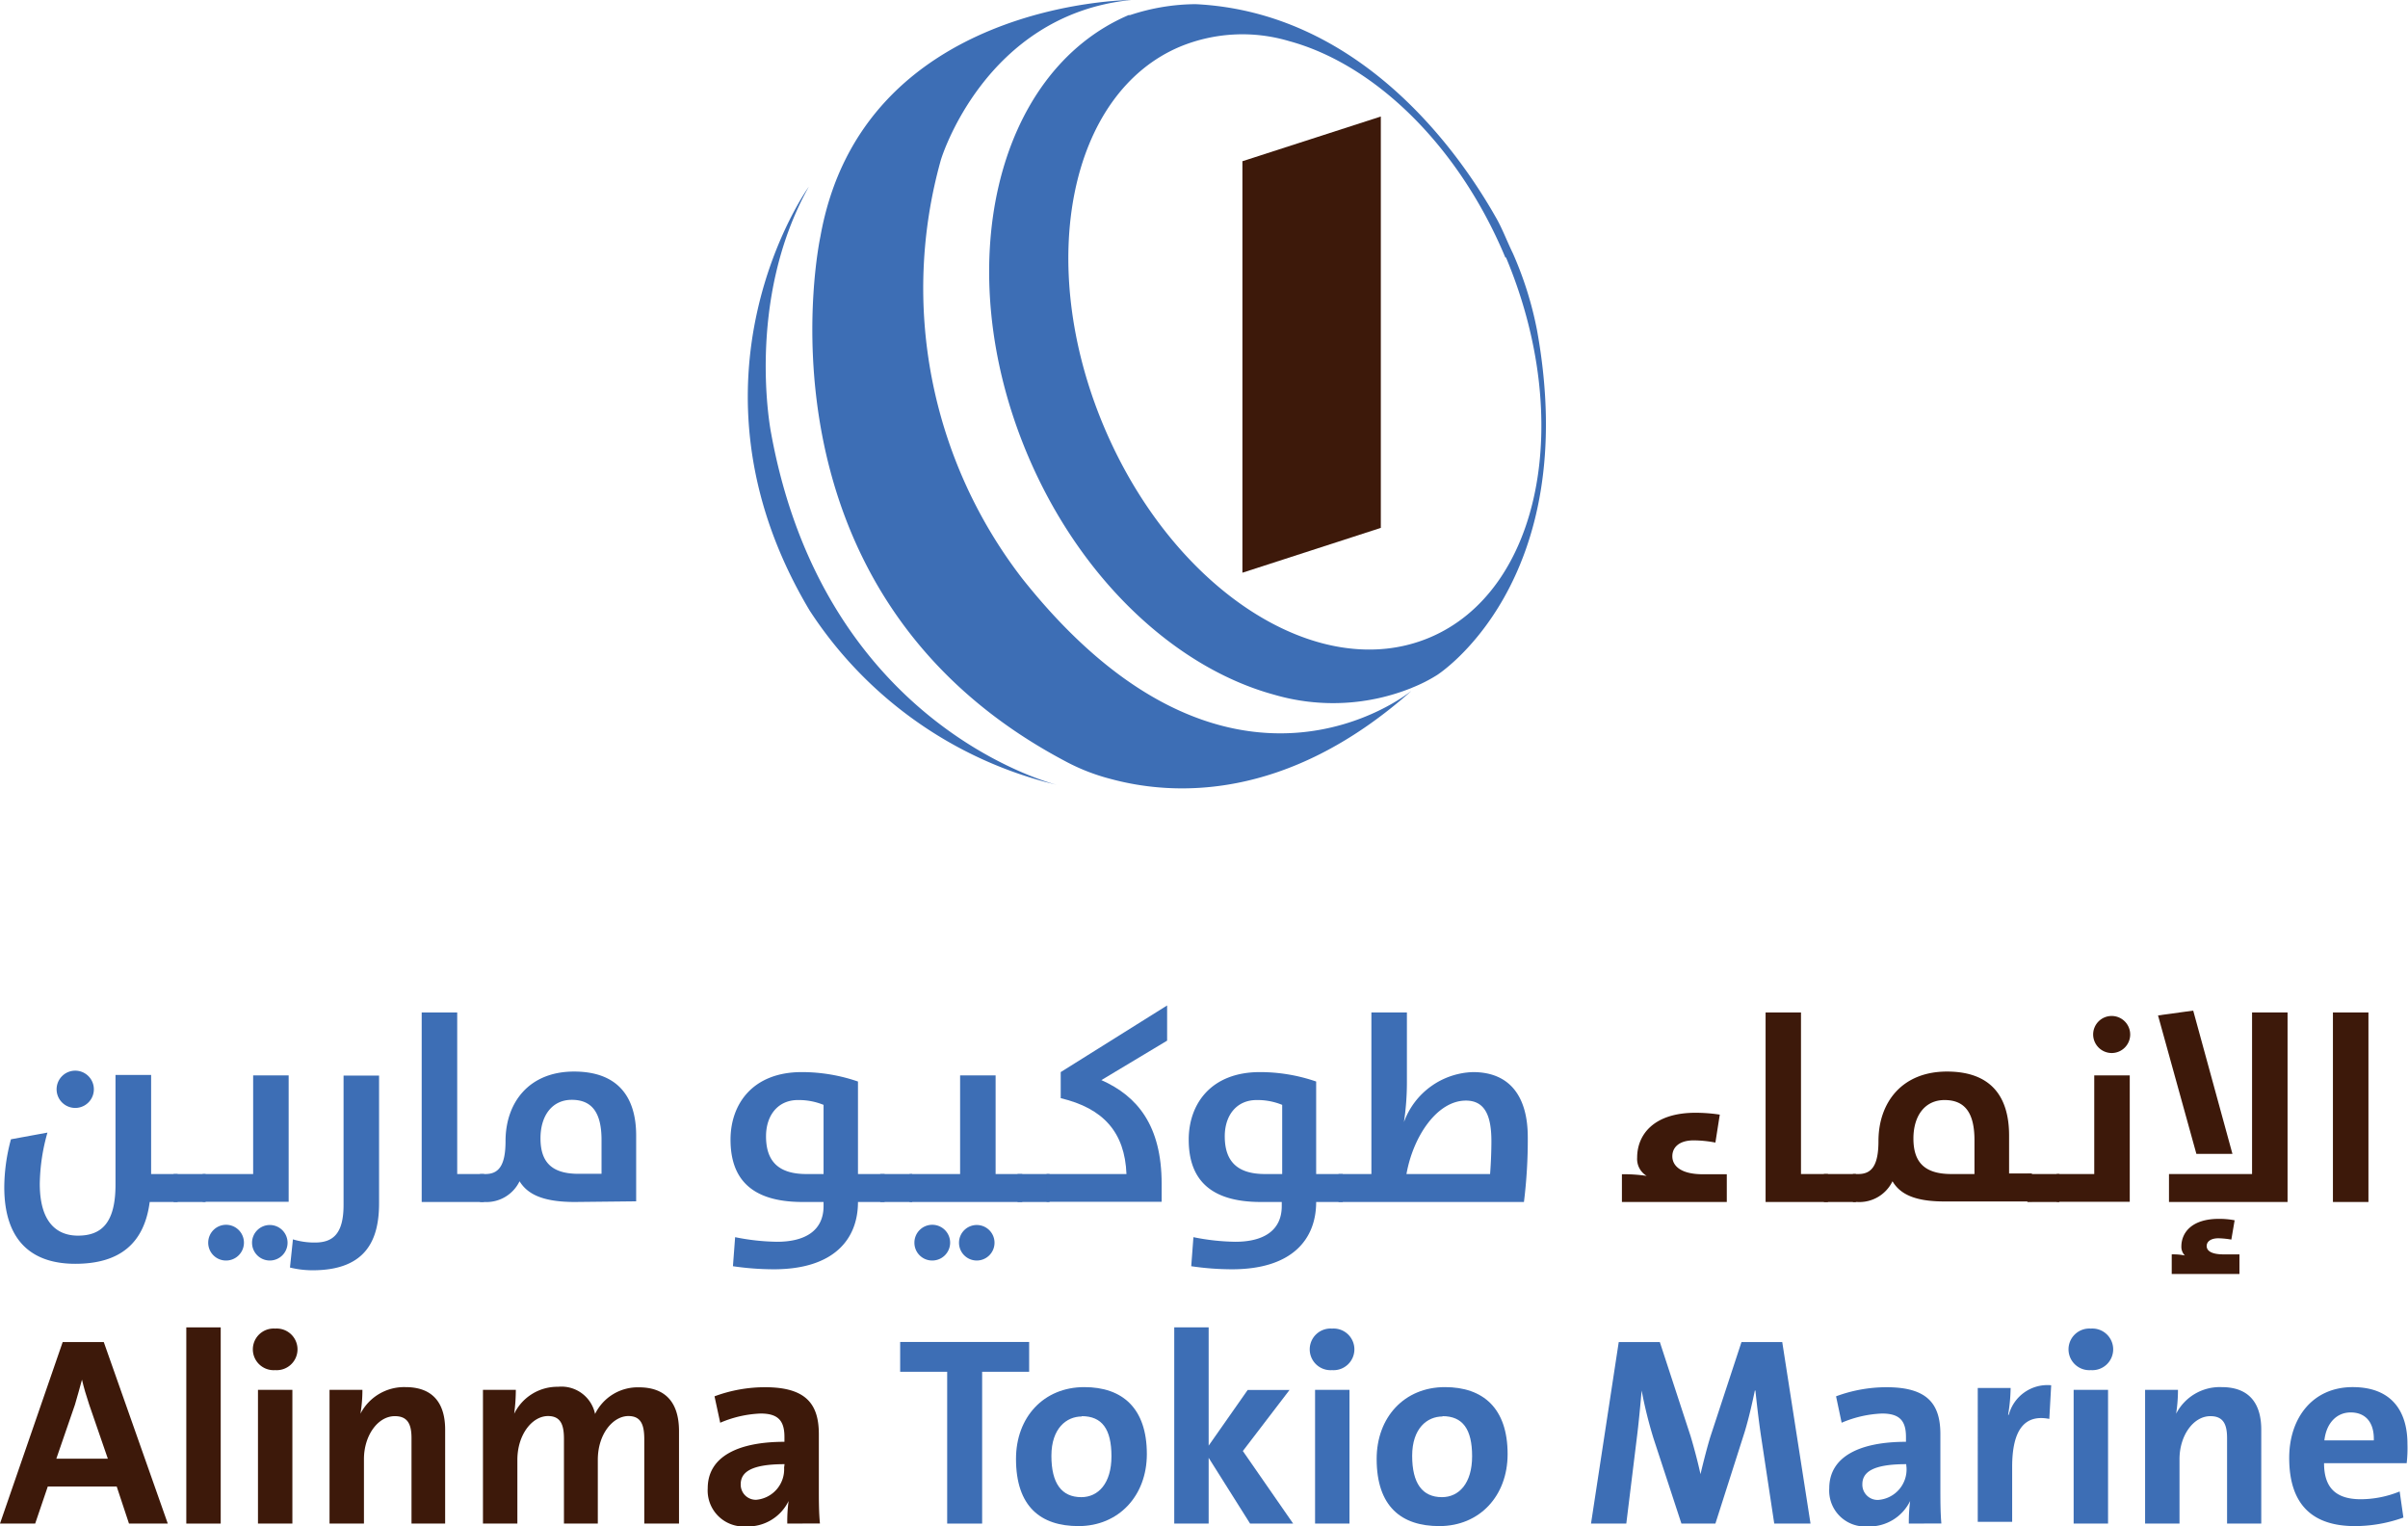 <svg xmlns="http://www.w3.org/2000/svg" viewBox="0 0 219.73 139.23"><defs><style>.cls-1{fill:#3d6eb5;}.cls-2{fill:#3d190a;}</style></defs><g id="Layer_2" data-name="Layer 2"><g id="Layer_1-2" data-name="Layer 1"><g id="path4582"><path class="cls-1" d="M96.42,71.6c-1.66-.45-21.34-6.18-26.06-32.1,0,0-2.4-12,3.44-22.46,0,0-12.57,17.47.08,38.66A37.2,37.2,0,0,0,95.32,71.32l1.1.28m.12,0-.12,0Zm32.21-8.54S112.21,76.63,93.28,52.78a43.34,43.34,0,0,1-7.42-38.21S89.83,1.35,103.21,0c0,0-24.52.07-28.35,21.59,0,0-7,32.24,22.22,47.79a18.54,18.54,0,0,0,4.29,1.69c5.57,1.51,15.94,2.14,27.38-8m.1-.33a13.67,13.67,0,0,0,2.29-1.16s13.3-8.44,9.11-31.47a32.56,32.56,0,0,0-2.2-7c-.55-1.13-1-2.34-1.56-3.29C132.78,13.27,123.8,1.11,109.11.38a19.27,19.27,0,0,0-6,1l-.13,0c-12.19,5.22-16.35,23.1-9.26,40,4.8,11.45,13.56,19.55,22.55,22a19.19,19.19,0,0,0,12.62-.65m8.53-39.25c6.27,14.94,3.14,30.46-7,34.7S107,53.81,100.72,38.89s-3.13-30.43,7-34.65a14.93,14.93,0,0,1,9.91-.49c7.71,2.09,15.43,9.42,19.74,19.76"/></g><g id="path4590"><path class="cls-2" d="M126,48.16l-12.63,4.09V14.71L126,10.63Z"/></g><g id="path4488"><path class="cls-1" d="M13.79,107.11h2.42v2.55H13.66c-.49,3.75-2.7,5.64-6.79,5.64-3.93,0-6.48-2.06-6.48-7A17,17,0,0,1,1,103.94l3.33-.61A17.81,17.81,0,0,0,3.63,108c0,3.75,1.76,4.73,3.48,4.73,2.13,0,3.43-1.13,3.43-4.66v-10h3.25Zm-8.62-7.6a1.7,1.7,0,1,1,3.39,0,1.7,1.7,0,0,1-3.39,0Z"/></g><g id="path4491"><path class="cls-1" d="M15.84,107.11h2.92v2.55H15.84Z"/></g><g id="path4494"><path class="cls-1" d="M24.65,115A1.62,1.62,0,0,1,23,113.34,1.62,1.62,0,1,1,24.65,115Zm-4.08,0A1.62,1.62,0,0,1,19,113.34,1.63,1.63,0,1,1,20.57,115Zm-2.08-7.89H23.1v-9h3.24v11.53H18.49Z"/></g><g id="path4497"><path class="cls-1" d="M26.46,115.64l.27-2.57a6.74,6.74,0,0,0,2,.29c1.64,0,2.62-.78,2.62-3.43V98.13h3.24v11.63c0,3.13-1,6.13-6.06,6.13A8.67,8.67,0,0,1,26.46,115.64Z"/></g><g id="path4500"><path class="cls-1" d="M38.48,92.37h3.24v14.74h2.45v2.55H38.48Z"/></g><g id="path4503"><path class="cls-1" d="M52.46,109.66c-2.9,0-4.31-.69-5.05-1.89a3.36,3.36,0,0,1-3.24,1.89H43.8v-2.55h.49c1.18,0,1.84-.72,1.84-3,0-3.51,2.13-6.35,6.25-6.35,3.95,0,5.67,2.26,5.67,5.84v6ZM54.89,104c0-2.58-.94-3.66-2.72-3.66s-2.85,1.43-2.85,3.51.93,3.24,3.46,3.24h2.11Z"/></g><g id="path4509"><path class="cls-1" d="M66.88,115.52l.2-2.65a20.4,20.4,0,0,0,3.82.42c2.55,0,4.25-1,4.25-3.26v-.37H73.24c-4.79,0-6.58-2.21-6.58-5.69,0-3.22,2-6.16,6.5-6.16a15.74,15.74,0,0,1,5.13.86v8.44h2.43v2.55H78.29v0c0,3.39-2.19,6.14-7.68,6.14A25.74,25.74,0,0,1,66.88,115.52Zm8.27-14.72a6,6,0,0,0-2.34-.44c-1.83,0-2.91,1.4-2.91,3.31,0,2.24,1.1,3.44,3.68,3.44h1.57Z"/></g><g id="path4491-2" data-name="path4491"><path class="cls-1" d="M80.32,107.11h2.92v2.55H80.32Z"/></g><g id="path4512"><path class="cls-1" d="M83,107.11h4.61v-9h3.24v9h2.43v2.55H83ZM85.05,115a1.62,1.62,0,0,1-1.61-1.66A1.63,1.63,0,1,1,85.05,115Zm4.08,0a1.62,1.62,0,0,1-1.62-1.66A1.62,1.62,0,1,1,89.13,115Z"/></g><g id="path4491-3" data-name="path4491"><path class="cls-1" d="M92.85,107.11h2.92v2.55H92.85Z"/></g><g id="path4515"><path class="cls-1" d="M95.5,107.11h7.29c-.15-3.81-2.11-6-6-6.92V97.81l9.71-6.08v3.21l-6,3.6C103.79,100,106,102.69,106,108v1.64H95.5Z"/></g><g id="path4509-2" data-name="path4509"><path class="cls-1" d="M108.7,115.52l.2-2.65a20.4,20.4,0,0,0,3.82.42c2.55,0,4.24-1,4.24-3.26v-.37h-1.91c-4.78,0-6.58-2.21-6.58-5.69,0-3.22,2-6.16,6.5-6.16a15.74,15.74,0,0,1,5.13.86v8.44h2.43v2.55H120.1v0c0,3.39-2.18,6.14-7.68,6.14A25.51,25.51,0,0,1,108.7,115.52ZM117,100.8a5.92,5.92,0,0,0-2.33-.44c-1.84,0-2.91,1.4-2.91,3.31,0,2.24,1.1,3.44,3.67,3.44H117Z"/></g><g id="path4518"><path class="cls-1" d="M122.14,107.11h3V92.37h3.24v6.37a24.28,24.28,0,0,1-.27,3.63h0a6.93,6.93,0,0,1,6.3-4.56c3.39,0,5,2.26,5,5.94a46.1,46.1,0,0,1-.35,5.91H122.14Zm13.83,0c.08-1,.12-2.11.12-3,0-2.3-.58-3.7-2.33-3.7-2.62,0-4.81,3.26-5.42,6.7Z"/></g><g id="path4521"><path class="cls-2" d="M148,107.13a14,14,0,0,1,2.26.15,1.8,1.8,0,0,1-.87-1.67c0-2.06,1.48-4.09,5.33-4.09a14.83,14.83,0,0,1,2.21.17l-.4,2.55a10.43,10.43,0,0,0-2-.2c-1.27,0-1.93.61-1.93,1.45s.73,1.64,2.79,1.64h2.18v2.53H148Z"/></g><g id="path4500-2" data-name="path4500"><path class="cls-2" d="M161.11,92.37h3.23v14.74h2.46v2.55h-5.69Z"/></g><g id="path4491-4" data-name="path4491"><path class="cls-2" d="M166.43,107.11h2.92v2.55h-2.92Z"/></g><g id="path4524"><path class="cls-2" d="M172.69,107.77a3.36,3.36,0,0,1-3.24,1.89h-.37v-2.55h.49c1.18,0,1.84-.72,1.84-3,0-3.51,2.13-6.35,6.25-6.35,4,0,5.67,2.26,5.67,5.84v3.46h2.08v2.55h-7.67C174.84,109.66,173.42,109,172.69,107.77Zm7.48-3.75c0-2.58-.94-3.66-2.73-3.66s-2.84,1.43-2.84,3.51.93,3.24,3.46,3.24h2.11Z"/></g><g id="path4491-5" data-name="path4491"><path class="cls-2" d="M185,107.11h2.92v2.55H185Z"/></g><g id="path4527"><path class="cls-2" d="M187.67,107.11h3.43v-9h3.24v11.53h-6.67ZM191,94.38a1.69,1.69,0,1,1,1.7,1.69A1.7,1.7,0,0,1,191,94.38Z"/></g><g id="path4530"><path class="cls-2" d="M203.71,105.27h-3.29l-3.5-12.63,3.21-.44Zm-5.79,4.39v-2.55h7.58V92.37h3.24v17.29Zm.25,4.78a5.38,5.38,0,0,1,1.2.1,1.11,1.11,0,0,1-.32-.81c0-1.32,1-2.53,3.41-2.53a7.28,7.28,0,0,1,1.45.13l-.3,1.76a8.07,8.07,0,0,0-1.17-.12c-.69,0-1.08.29-1.08.71s.41.76,1.54.76h1.45v1.79h-6.18Z"/></g><g id="path4533"><path class="cls-2" d="M212.88,92.37h3.24v17.29h-3.24Z"/></g><g id="path4536"><path class="cls-2" d="M11.77,139l-1.12-3.38H4.36L3.21,139H0l5.72-16.56H9.47L15.31,139ZM8.14,128.15c-.27-.81-.49-1.55-.66-2.28h0c-.2.73-.4,1.47-.64,2.28l-1.7,4.93H9.84Z"/></g><g id="path4539"><path class="cls-2" d="M17,139v-17.9h3.14V139Z"/></g><g id="path4542"><path class="cls-2" d="M25.11,125a1.9,1.9,0,1,1,0-3.79,1.9,1.9,0,1,1,0,3.79Zm-1.57,14V126.8h3.14V139Z"/></g><g id="path4545"><path class="cls-2" d="M37.55,139v-7.8c0-1.25-.34-2-1.52-2-1.57,0-2.82,1.79-2.82,3.92V139H30.07V126.8h3a13,13,0,0,1-.18,2.18h0A4.48,4.48,0,0,1,37,126.55c2.74,0,3.62,1.75,3.62,3.88V139Z"/></g><g id="path4548"><path class="cls-2" d="M58.79,139v-7.7c0-1.3-.29-2.11-1.45-2.11-1.37,0-2.79,1.59-2.79,4V139H51.46v-7.73c0-1.2-.25-2.08-1.45-2.08-1.45,0-2.8,1.69-2.8,4V139H44.07V126.8h3a17.37,17.37,0,0,1-.15,2.18l0,0a4.38,4.38,0,0,1,4-2.46A3.13,3.13,0,0,1,54.3,129a4.33,4.33,0,0,1,4-2.43c2.36,0,3.66,1.31,3.66,4V139Z"/></g><g id="path4551"><path class="cls-2" d="M71.84,139a13.67,13.67,0,0,1,.12-2.06l0,0a4.13,4.13,0,0,1-3.9,2.32,3.28,3.28,0,0,1-3.48-3.48c0-2.89,2.77-4.24,7-4.24v-.44c0-1.47-.56-2.14-2.18-2.14a10.35,10.35,0,0,0-3.68.84l-.52-2.41a13.25,13.25,0,0,1,4.61-.83c3.78,0,4.91,1.57,4.91,4.29v5c0,1,0,2.13.1,3.14Zm-.25-5.42c-3.17,0-4,.79-4,1.84A1.38,1.38,0,0,0,69,136.83a2.79,2.79,0,0,0,2.55-2.94Z"/></g><g id="path4554"><path class="cls-1" d="M89.62,125.15V139H86.43V125.15H82.14v-2.72H93.91v2.72Z"/></g><g id="path4557"><path class="cls-1" d="M98.42,139.23c-3.46,0-5.71-1.78-5.71-6.13,0-3.8,2.52-6.55,6.23-6.55,3.48,0,5.71,1.92,5.71,6.11C104.65,136.49,102.05,139.23,98.42,139.23Zm.29-10c-1.39,0-2.77,1.08-2.77,3.59s.93,3.77,2.73,3.77c1.54,0,2.75-1.25,2.75-3.73S100.56,129.2,98.71,129.2Z"/></g><g id="path4560"><path class="cls-1" d="M114.07,139l-3.78-6v6h-3.14v-17.9h3.14v10.79l3.56-5.08h3.82l-4.26,5.57L118,139Z"/></g><g id="path4542-2" data-name="path4542"><path class="cls-1" d="M121.55,125a1.9,1.9,0,1,1,0-3.79,1.9,1.9,0,1,1,0,3.79ZM120,139V126.8h3.14V139Z"/></g><g id="path4557-2" data-name="path4557"><path class="cls-1" d="M131.34,139.23c-3.46,0-5.72-1.78-5.72-6.13,0-3.8,2.53-6.55,6.23-6.55,3.48,0,5.72,1.92,5.72,6.11C137.57,136.49,135,139.23,131.34,139.23Zm.29-10c-1.4,0-2.77,1.08-2.77,3.59s.93,3.77,2.72,3.77c1.54,0,2.75-1.25,2.75-3.73S133.47,129.2,131.63,129.2Z"/></g><g id="path4563"><path class="cls-1" d="M161.9,139l-1.21-8c-.22-1.49-.39-3-.51-4.14h-.05c-.22,1.05-.52,2.42-.93,3.78L156.53,139h-3.1l-2.55-7.78a40.15,40.15,0,0,1-1.08-4.36h0c-.13,1.47-.27,3-.45,4.41l-.95,7.73h-3.22l2.53-16.56h3.75l2.8,8.56c.27.89.66,2.33.91,3.49h0c.3-1.25.62-2.5.91-3.44l2.83-8.61h3.72L165.21,139Z"/></g><g id="path4551-2" data-name="path4551"><path class="cls-1" d="M174.18,139a15.12,15.12,0,0,1,.12-2.06l0,0a4.14,4.14,0,0,1-3.9,2.32,3.27,3.27,0,0,1-3.48-3.48c0-2.89,2.77-4.24,7-4.24v-.44c0-1.47-.57-2.14-2.19-2.14a10.4,10.4,0,0,0-3.68.84l-.51-2.41a13.25,13.25,0,0,1,4.61-.83c3.78,0,4.91,1.57,4.91,4.29v5c0,1,0,2.13.09,3.14Zm-.24-5.42c-3.17,0-4,.79-4,1.84a1.39,1.39,0,0,0,1.47,1.42,2.79,2.79,0,0,0,2.56-2.94Z"/></g><g id="path4566"><path class="cls-1" d="M187,129.45c-2.26-.44-3.39,1-3.39,4.39v5h-3.14V126.63h3a15.94,15.94,0,0,1-.23,2.45h.06a3.65,3.65,0,0,1,3.87-2.7Z"/></g><g id="path4542-3" data-name="path4542"><path class="cls-1" d="M190.79,125a1.9,1.9,0,1,1,0-3.79,1.9,1.9,0,1,1,0,3.79Zm-1.57,14V126.8h3.14V139Z"/></g><g id="path4545-2" data-name="path4545"><path class="cls-1" d="M203.22,139v-7.8c0-1.25-.34-2-1.52-2-1.57,0-2.82,1.79-2.82,3.92V139h-3.14V126.8h3a14.06,14.06,0,0,1-.17,2.18h0a4.48,4.48,0,0,1,4.15-2.43c2.74,0,3.62,1.75,3.62,3.88V139Z"/></g><g id="path4569"><path class="cls-1" d="M219.61,133.49h-7.54c0,2.16,1,3.29,3.36,3.29a9.51,9.51,0,0,0,3.54-.71l.34,2.38a13.16,13.16,0,0,1-4.42.78c-3.85,0-6-1.93-6-6.22,0-3.66,2.15-6.46,5.79-6.46s5,2.29,5,5.18A12.2,12.2,0,0,1,219.61,133.49Zm-5.11-4.63c-1.3,0-2.23,1-2.4,2.55h4.51C216.66,129.74,215.83,128.86,214.5,128.86Z"/></g></g></g></svg>